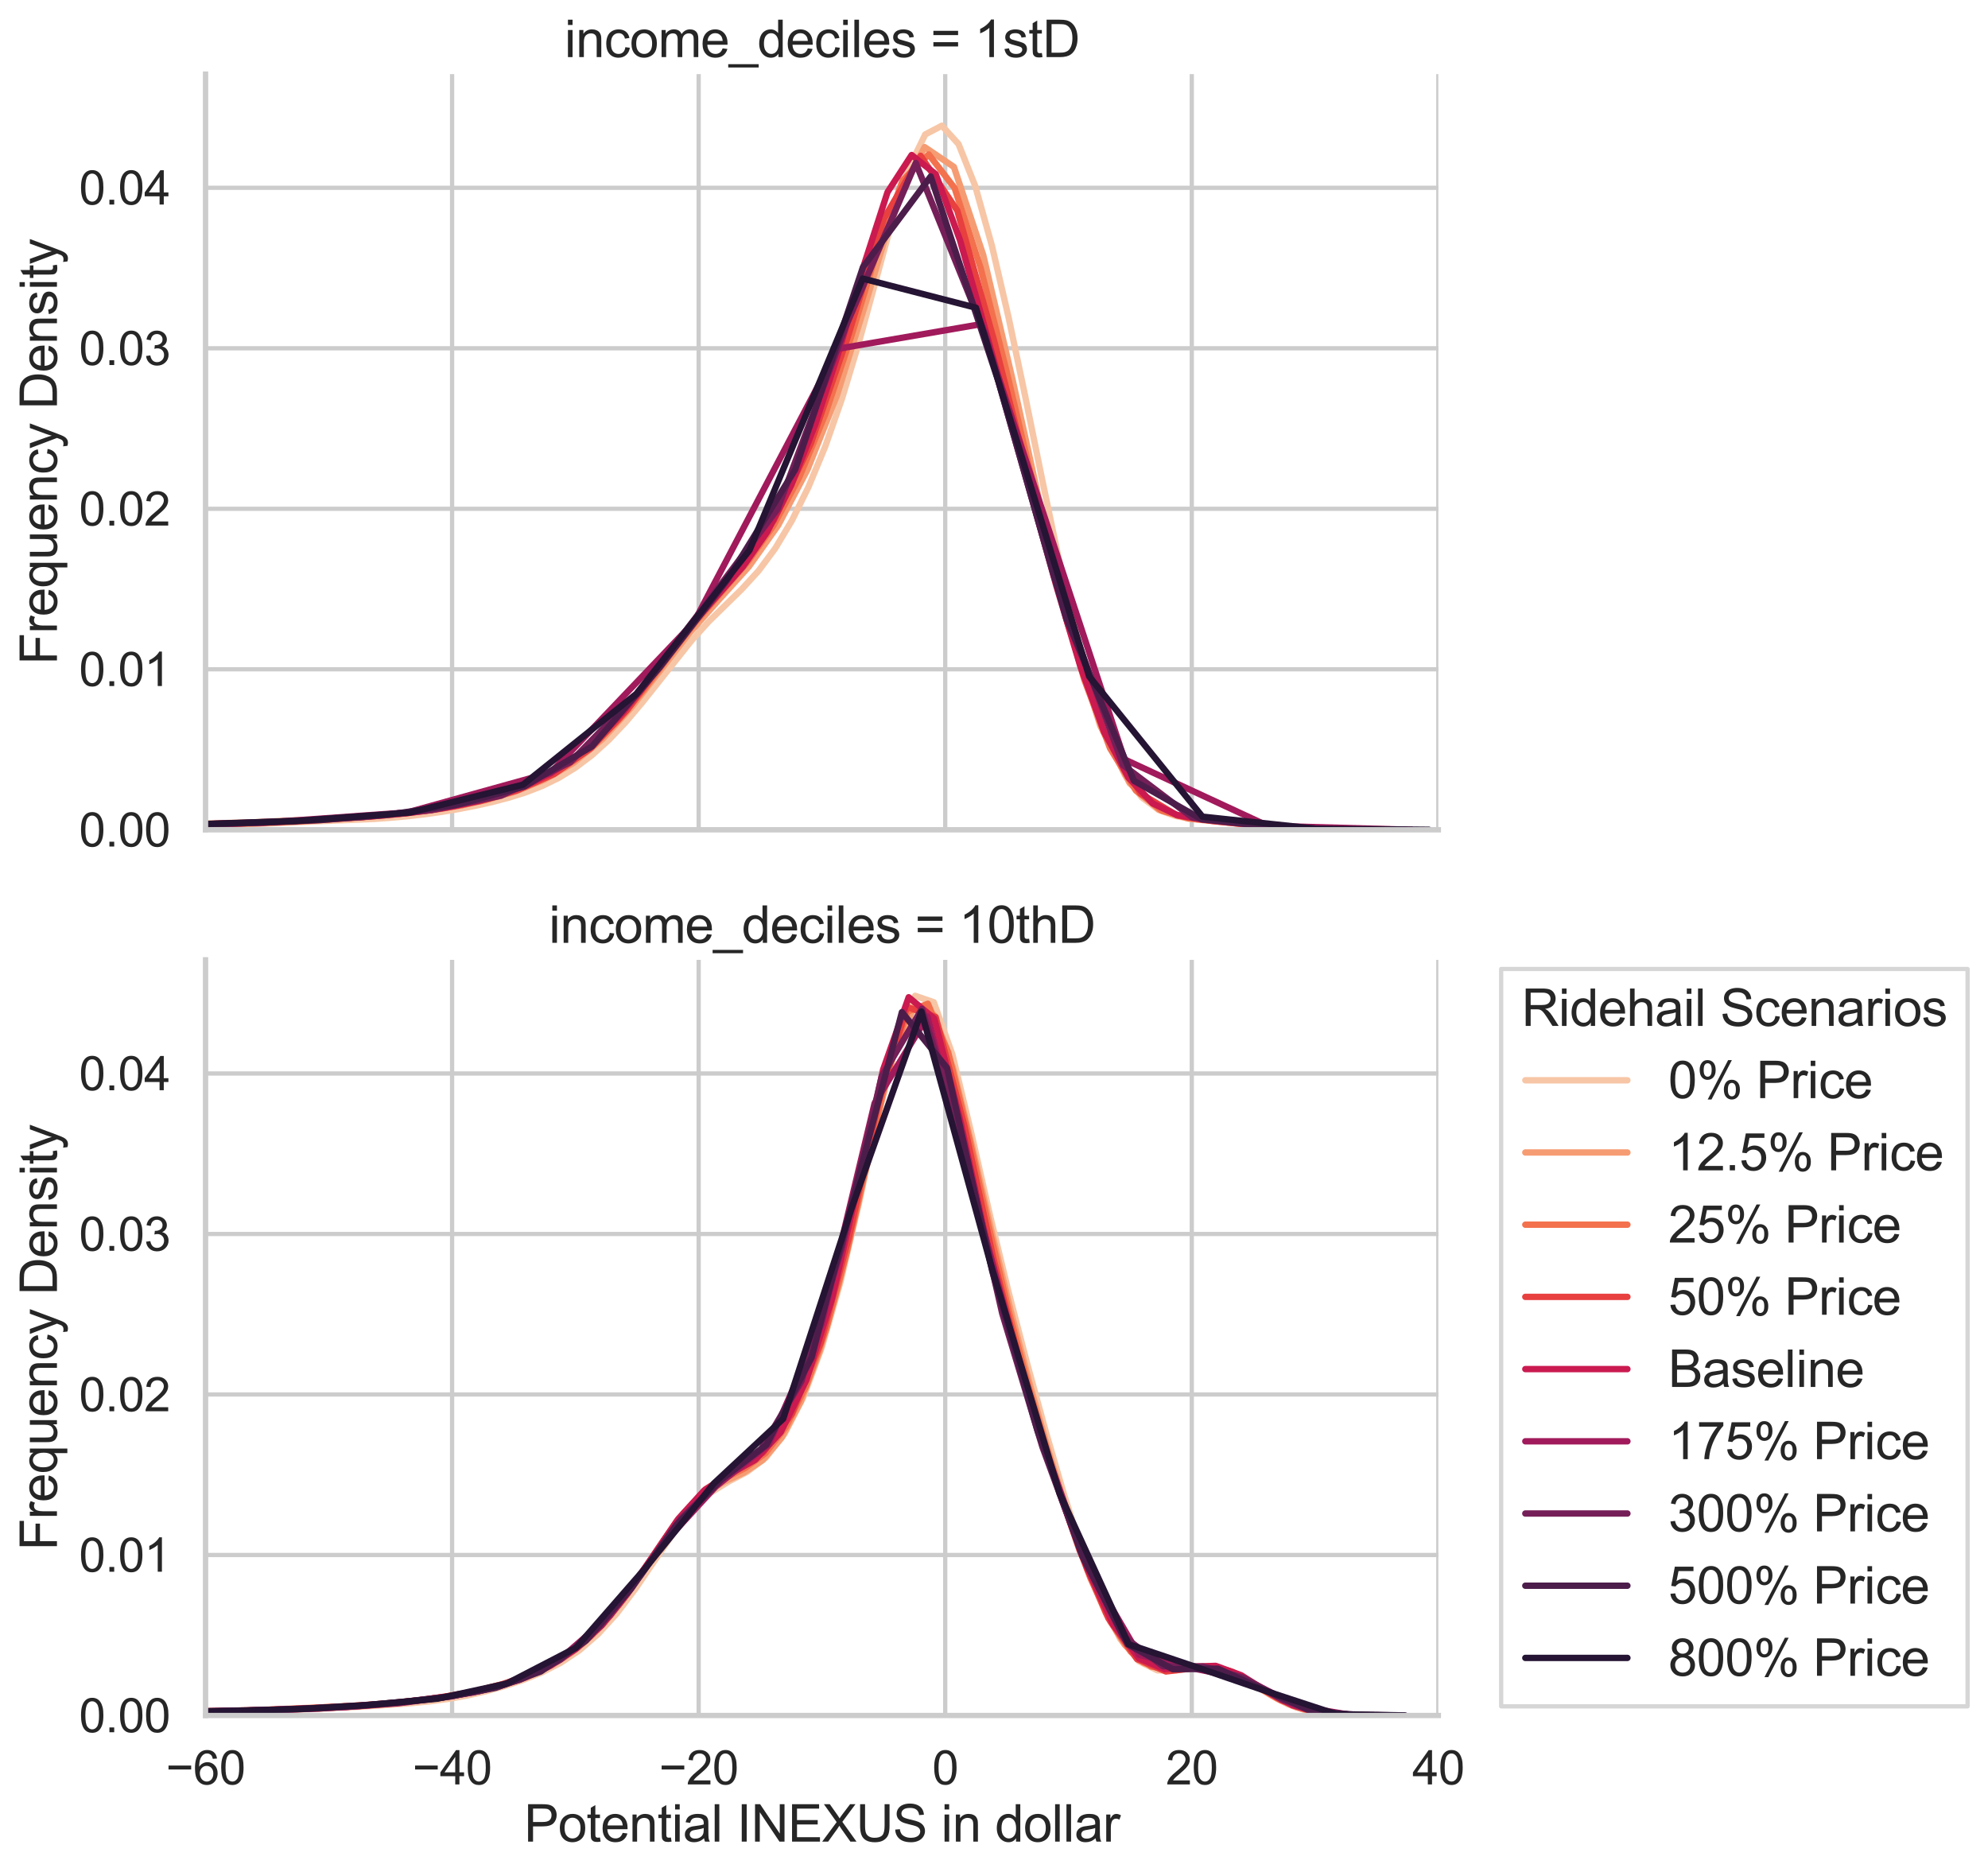 <?xml version="1.0" encoding="utf-8" standalone="no"?>
<!DOCTYPE svg PUBLIC "-//W3C//DTD SVG 1.1//EN"
  "http://www.w3.org/Graphics/SVG/1.1/DTD/svg11.dtd">
<svg xmlns:xlink="http://www.w3.org/1999/xlink" width="701.063pt" height="660.183pt" viewBox="0 0 701.063 660.183" xmlns="http://www.w3.org/2000/svg" version="1.1">
 <defs>
  <style type="text/css">*{stroke-linejoin: round; stroke-linecap: butt}</style>
 </defs>
 <g id="figure_1">
  <g id="patch_1">
   <path d="M 0 660.183 
L 701.063 660.183 
L 701.063 0 
L 0 0 
z
" style="fill: #ffffff"/>
  </g>
  <g id="axes_1">
   <g id="patch_2">
    <path d="M 72.483 292.605 
L 507.228 292.605 
L 507.228 26.137 
L 72.483 26.137 
z
" style="fill: #ffffff"/>
   </g>
   <g id="matplotlib.axis_1">
    <g id="xtick_1">
     <g id="line2d_1">
      <path d="M 72.483 292.605 
L 72.483 26.137 
" clip-path="url(#p6ae2e47a47)" style="fill: none; stroke: #cccccc; stroke-width: 1.5; stroke-linecap: round"/>
     </g>
    </g>
    <g id="xtick_2">
     <g id="line2d_2">
      <path d="M 159.432 292.605 
L 159.432 26.137 
" clip-path="url(#p6ae2e47a47)" style="fill: none; stroke: #cccccc; stroke-width: 1.5; stroke-linecap: round"/>
     </g>
    </g>
    <g id="xtick_3">
     <g id="line2d_3">
      <path d="M 246.381 292.605 
L 246.381 26.137 
" clip-path="url(#p6ae2e47a47)" style="fill: none; stroke: #cccccc; stroke-width: 1.5; stroke-linecap: round"/>
     </g>
    </g>
    <g id="xtick_4">
     <g id="line2d_4">
      <path d="M 333.33 292.605 
L 333.33 26.137 
" clip-path="url(#p6ae2e47a47)" style="fill: none; stroke: #cccccc; stroke-width: 1.5; stroke-linecap: round"/>
     </g>
    </g>
    <g id="xtick_5">
     <g id="line2d_5">
      <path d="M 420.279 292.605 
L 420.279 26.137 
" clip-path="url(#p6ae2e47a47)" style="fill: none; stroke: #cccccc; stroke-width: 1.5; stroke-linecap: round"/>
     </g>
    </g>
    <g id="xtick_6">
     <g id="line2d_6">
      <path d="M 507.228 292.605 
L 507.228 26.137 
" clip-path="url(#p6ae2e47a47)" style="fill: none; stroke: #cccccc; stroke-width: 1.5; stroke-linecap: round"/>
     </g>
    </g>
   </g>
   <g id="matplotlib.axis_2">
    <g id="ytick_1">
     <g id="line2d_7">
      <path d="M 72.483 292.605 
L 507.228 292.605 
" clip-path="url(#p6ae2e47a47)" style="fill: none; stroke: #cccccc; stroke-width: 1.5; stroke-linecap: round"/>
     </g>
     <g id="text_1">
      <!-- 0.00 -->
      <g style="fill: #262626" transform="translate(27.872 298.51)scale(0.165 -0.165)">
       <defs>
        <path id="ArialMT-30" d="M 266 2259 
Q 266 3072 433 3567 
Q 600 4063 929 4331 
Q 1259 4600 1759 4600 
Q 2128 4600 2406 4451 
Q 2684 4303 2865 4023 
Q 3047 3744 3150 3342 
Q 3253 2941 3253 2259 
Q 3253 1453 3087 958 
Q 2922 463 2592 192 
Q 2263 -78 1759 -78 
Q 1097 -78 719 397 
Q 266 969 266 2259 
z
M 844 2259 
Q 844 1131 1108 757 
Q 1372 384 1759 384 
Q 2147 384 2411 759 
Q 2675 1134 2675 2259 
Q 2675 3391 2411 3762 
Q 2147 4134 1753 4134 
Q 1366 4134 1134 3806 
Q 844 3388 844 2259 
z
" transform="scale(0.016)"/>
        <path id="ArialMT-2e" d="M 581 0 
L 581 641 
L 1222 641 
L 1222 0 
L 581 0 
z
" transform="scale(0.016)"/>
       </defs>
       <use xlink:href="#ArialMT-30"/>
       <use xlink:href="#ArialMT-2e" x="55.615"/>
       <use xlink:href="#ArialMT-30" x="83.398"/>
       <use xlink:href="#ArialMT-30" x="139.014"/>
      </g>
     </g>
    </g>
    <g id="ytick_2">
     <g id="line2d_8">
      <path d="M 72.483 236.008 
L 507.228 236.008 
" clip-path="url(#p6ae2e47a47)" style="fill: none; stroke: #cccccc; stroke-width: 1.5; stroke-linecap: round"/>
     </g>
     <g id="text_2">
      <!-- 0.01 -->
      <g style="fill: #262626" transform="translate(27.872 241.914)scale(0.165 -0.165)">
       <defs>
        <path id="ArialMT-31" d="M 2384 0 
L 1822 0 
L 1822 3584 
Q 1619 3391 1289 3197 
Q 959 3003 697 2906 
L 697 3450 
Q 1169 3672 1522 3987 
Q 1875 4303 2022 4600 
L 2384 4600 
L 2384 0 
z
" transform="scale(0.016)"/>
       </defs>
       <use xlink:href="#ArialMT-30"/>
       <use xlink:href="#ArialMT-2e" x="55.615"/>
       <use xlink:href="#ArialMT-30" x="83.398"/>
       <use xlink:href="#ArialMT-31" x="139.014"/>
      </g>
     </g>
    </g>
    <g id="ytick_3">
     <g id="line2d_9">
      <path d="M 72.483 179.412 
L 507.228 179.412 
" clip-path="url(#p6ae2e47a47)" style="fill: none; stroke: #cccccc; stroke-width: 1.5; stroke-linecap: round"/>
     </g>
     <g id="text_3">
      <!-- 0.02 -->
      <g style="fill: #262626" transform="translate(27.872 185.317)scale(0.165 -0.165)">
       <defs>
        <path id="ArialMT-32" d="M 3222 541 
L 3222 0 
L 194 0 
Q 188 203 259 391 
Q 375 700 629 1000 
Q 884 1300 1366 1694 
Q 2113 2306 2375 2664 
Q 2638 3022 2638 3341 
Q 2638 3675 2398 3904 
Q 2159 4134 1775 4134 
Q 1369 4134 1125 3890 
Q 881 3647 878 3216 
L 300 3275 
Q 359 3922 746 4261 
Q 1134 4600 1788 4600 
Q 2447 4600 2831 4234 
Q 3216 3869 3216 3328 
Q 3216 3053 3103 2787 
Q 2991 2522 2730 2228 
Q 2469 1934 1863 1422 
Q 1356 997 1212 845 
Q 1069 694 975 541 
L 3222 541 
z
" transform="scale(0.016)"/>
       </defs>
       <use xlink:href="#ArialMT-30"/>
       <use xlink:href="#ArialMT-2e" x="55.615"/>
       <use xlink:href="#ArialMT-30" x="83.398"/>
       <use xlink:href="#ArialMT-32" x="139.014"/>
      </g>
     </g>
    </g>
    <g id="ytick_4">
     <g id="line2d_10">
      <path d="M 72.483 122.816 
L 507.228 122.816 
" clip-path="url(#p6ae2e47a47)" style="fill: none; stroke: #cccccc; stroke-width: 1.5; stroke-linecap: round"/>
     </g>
     <g id="text_4">
      <!-- 0.03 -->
      <g style="fill: #262626" transform="translate(27.872 128.721)scale(0.165 -0.165)">
       <defs>
        <path id="ArialMT-33" d="M 269 1209 
L 831 1284 
Q 928 806 1161 595 
Q 1394 384 1728 384 
Q 2125 384 2398 659 
Q 2672 934 2672 1341 
Q 2672 1728 2419 1979 
Q 2166 2231 1775 2231 
Q 1616 2231 1378 2169 
L 1441 2663 
Q 1497 2656 1531 2656 
Q 1891 2656 2178 2843 
Q 2466 3031 2466 3422 
Q 2466 3731 2256 3934 
Q 2047 4138 1716 4138 
Q 1388 4138 1169 3931 
Q 950 3725 888 3313 
L 325 3413 
Q 428 3978 793 4289 
Q 1159 4600 1703 4600 
Q 2078 4600 2393 4439 
Q 2709 4278 2876 4000 
Q 3044 3722 3044 3409 
Q 3044 3113 2884 2869 
Q 2725 2625 2413 2481 
Q 2819 2388 3044 2092 
Q 3269 1797 3269 1353 
Q 3269 753 2831 336 
Q 2394 -81 1725 -81 
Q 1122 -81 723 278 
Q 325 638 269 1209 
z
" transform="scale(0.016)"/>
       </defs>
       <use xlink:href="#ArialMT-30"/>
       <use xlink:href="#ArialMT-2e" x="55.615"/>
       <use xlink:href="#ArialMT-30" x="83.398"/>
       <use xlink:href="#ArialMT-33" x="139.014"/>
      </g>
     </g>
    </g>
    <g id="ytick_5">
     <g id="line2d_11">
      <path d="M 72.483 66.22 
L 507.228 66.22 
" clip-path="url(#p6ae2e47a47)" style="fill: none; stroke: #cccccc; stroke-width: 1.5; stroke-linecap: round"/>
     </g>
     <g id="text_5">
      <!-- 0.04 -->
      <g style="fill: #262626" transform="translate(27.872 72.125)scale(0.165 -0.165)">
       <defs>
        <path id="ArialMT-34" d="M 2069 0 
L 2069 1097 
L 81 1097 
L 81 1613 
L 2172 4581 
L 2631 4581 
L 2631 1613 
L 3250 1613 
L 3250 1097 
L 2631 1097 
L 2631 0 
L 2069 0 
z
M 2069 1613 
L 2069 3678 
L 634 1613 
L 2069 1613 
z
" transform="scale(0.016)"/>
       </defs>
       <use xlink:href="#ArialMT-30"/>
       <use xlink:href="#ArialMT-2e" x="55.615"/>
       <use xlink:href="#ArialMT-30" x="83.398"/>
       <use xlink:href="#ArialMT-34" x="139.014"/>
      </g>
     </g>
    </g>
    <g id="text_6">
     <!-- Frequency Density -->
     <g style="fill: #262626" transform="translate(20.084 234.399)rotate(-90)scale(0.18 -0.18)">
      <defs>
       <path id="ArialMT-46" d="M 525 0 
L 525 4581 
L 3616 4581 
L 3616 4041 
L 1131 4041 
L 1131 2622 
L 3281 2622 
L 3281 2081 
L 1131 2081 
L 1131 0 
L 525 0 
z
" transform="scale(0.016)"/>
       <path id="ArialMT-72" d="M 416 0 
L 416 3319 
L 922 3319 
L 922 2816 
Q 1116 3169 1280 3281 
Q 1444 3394 1641 3394 
Q 1925 3394 2219 3213 
L 2025 2691 
Q 1819 2813 1613 2813 
Q 1428 2813 1281 2702 
Q 1134 2591 1072 2394 
Q 978 2094 978 1738 
L 978 0 
L 416 0 
z
" transform="scale(0.016)"/>
       <path id="ArialMT-65" d="M 2694 1069 
L 3275 997 
Q 3138 488 2766 206 
Q 2394 -75 1816 -75 
Q 1088 -75 661 373 
Q 234 822 234 1631 
Q 234 2469 665 2931 
Q 1097 3394 1784 3394 
Q 2450 3394 2872 2941 
Q 3294 2488 3294 1666 
Q 3294 1616 3291 1516 
L 816 1516 
Q 847 969 1125 678 
Q 1403 388 1819 388 
Q 2128 388 2347 550 
Q 2566 713 2694 1069 
z
M 847 1978 
L 2700 1978 
Q 2663 2397 2488 2606 
Q 2219 2931 1791 2931 
Q 1403 2931 1139 2672 
Q 875 2413 847 1978 
z
" transform="scale(0.016)"/>
       <path id="ArialMT-71" d="M 2538 -1272 
L 2538 353 
Q 2406 169 2170 47 
Q 1934 -75 1669 -75 
Q 1078 -75 651 397 
Q 225 869 225 1691 
Q 225 2191 398 2587 
Q 572 2984 901 3189 
Q 1231 3394 1625 3394 
Q 2241 3394 2594 2875 
L 2594 3319 
L 3100 3319 
L 3100 -1272 
L 2538 -1272 
z
M 803 1669 
Q 803 1028 1072 708 
Q 1341 388 1716 388 
Q 2075 388 2334 692 
Q 2594 997 2594 1619 
Q 2594 2281 2320 2615 
Q 2047 2950 1678 2950 
Q 1313 2950 1058 2639 
Q 803 2328 803 1669 
z
" transform="scale(0.016)"/>
       <path id="ArialMT-75" d="M 2597 0 
L 2597 488 
Q 2209 -75 1544 -75 
Q 1250 -75 995 37 
Q 741 150 617 320 
Q 494 491 444 738 
Q 409 903 409 1263 
L 409 3319 
L 972 3319 
L 972 1478 
Q 972 1038 1006 884 
Q 1059 663 1231 536 
Q 1403 409 1656 409 
Q 1909 409 2131 539 
Q 2353 669 2445 892 
Q 2538 1116 2538 1541 
L 2538 3319 
L 3100 3319 
L 3100 0 
L 2597 0 
z
" transform="scale(0.016)"/>
       <path id="ArialMT-6e" d="M 422 0 
L 422 3319 
L 928 3319 
L 928 2847 
Q 1294 3394 1984 3394 
Q 2284 3394 2536 3286 
Q 2788 3178 2913 3003 
Q 3038 2828 3088 2588 
Q 3119 2431 3119 2041 
L 3119 0 
L 2556 0 
L 2556 2019 
Q 2556 2363 2490 2533 
Q 2425 2703 2258 2804 
Q 2091 2906 1866 2906 
Q 1506 2906 1245 2678 
Q 984 2450 984 1813 
L 984 0 
L 422 0 
z
" transform="scale(0.016)"/>
       <path id="ArialMT-63" d="M 2588 1216 
L 3141 1144 
Q 3050 572 2676 248 
Q 2303 -75 1759 -75 
Q 1078 -75 664 370 
Q 250 816 250 1647 
Q 250 2184 428 2587 
Q 606 2991 970 3192 
Q 1334 3394 1763 3394 
Q 2303 3394 2647 3120 
Q 2991 2847 3088 2344 
L 2541 2259 
Q 2463 2594 2264 2762 
Q 2066 2931 1784 2931 
Q 1359 2931 1093 2626 
Q 828 2322 828 1663 
Q 828 994 1084 691 
Q 1341 388 1753 388 
Q 2084 388 2306 591 
Q 2528 794 2588 1216 
z
" transform="scale(0.016)"/>
       <path id="ArialMT-79" d="M 397 -1278 
L 334 -750 
Q 519 -800 656 -800 
Q 844 -800 956 -737 
Q 1069 -675 1141 -563 
Q 1194 -478 1313 -144 
Q 1328 -97 1363 -6 
L 103 3319 
L 709 3319 
L 1400 1397 
Q 1534 1031 1641 628 
Q 1738 1016 1872 1384 
L 2581 3319 
L 3144 3319 
L 1881 -56 
Q 1678 -603 1566 -809 
Q 1416 -1088 1222 -1217 
Q 1028 -1347 759 -1347 
Q 597 -1347 397 -1278 
z
" transform="scale(0.016)"/>
       <path id="ArialMT-20" transform="scale(0.016)"/>
       <path id="ArialMT-44" d="M 494 0 
L 494 4581 
L 2072 4581 
Q 2606 4581 2888 4516 
Q 3281 4425 3559 4188 
Q 3922 3881 4101 3404 
Q 4281 2928 4281 2316 
Q 4281 1794 4159 1391 
Q 4038 988 3847 723 
Q 3656 459 3429 307 
Q 3203 156 2883 78 
Q 2563 0 2147 0 
L 494 0 
z
M 1100 541 
L 2078 541 
Q 2531 541 2789 625 
Q 3047 709 3200 863 
Q 3416 1078 3536 1442 
Q 3656 1806 3656 2325 
Q 3656 3044 3420 3430 
Q 3184 3816 2847 3947 
Q 2603 4041 2063 4041 
L 1100 4041 
L 1100 541 
z
" transform="scale(0.016)"/>
       <path id="ArialMT-73" d="M 197 991 
L 753 1078 
Q 800 744 1014 566 
Q 1228 388 1613 388 
Q 2000 388 2187 545 
Q 2375 703 2375 916 
Q 2375 1106 2209 1216 
Q 2094 1291 1634 1406 
Q 1016 1563 777 1677 
Q 538 1791 414 1992 
Q 291 2194 291 2438 
Q 291 2659 392 2848 
Q 494 3038 669 3163 
Q 800 3259 1026 3326 
Q 1253 3394 1513 3394 
Q 1903 3394 2198 3281 
Q 2494 3169 2634 2976 
Q 2775 2784 2828 2463 
L 2278 2388 
Q 2241 2644 2061 2787 
Q 1881 2931 1553 2931 
Q 1166 2931 1000 2803 
Q 834 2675 834 2503 
Q 834 2394 903 2306 
Q 972 2216 1119 2156 
Q 1203 2125 1616 2013 
Q 2213 1853 2448 1751 
Q 2684 1650 2818 1456 
Q 2953 1263 2953 975 
Q 2953 694 2789 445 
Q 2625 197 2315 61 
Q 2006 -75 1616 -75 
Q 969 -75 630 194 
Q 291 463 197 991 
z
" transform="scale(0.016)"/>
       <path id="ArialMT-69" d="M 425 3934 
L 425 4581 
L 988 4581 
L 988 3934 
L 425 3934 
z
M 425 0 
L 425 3319 
L 988 3319 
L 988 0 
L 425 0 
z
" transform="scale(0.016)"/>
       <path id="ArialMT-74" d="M 1650 503 
L 1731 6 
Q 1494 -44 1306 -44 
Q 1000 -44 831 53 
Q 663 150 594 308 
Q 525 466 525 972 
L 525 2881 
L 113 2881 
L 113 3319 
L 525 3319 
L 525 4141 
L 1084 4478 
L 1084 3319 
L 1650 3319 
L 1650 2881 
L 1084 2881 
L 1084 941 
Q 1084 700 1114 631 
Q 1144 563 1211 522 
Q 1278 481 1403 481 
Q 1497 481 1650 503 
z
" transform="scale(0.016)"/>
      </defs>
      <use xlink:href="#ArialMT-46"/>
      <use xlink:href="#ArialMT-72" x="61.084"/>
      <use xlink:href="#ArialMT-65" x="94.385"/>
      <use xlink:href="#ArialMT-71" x="150"/>
      <use xlink:href="#ArialMT-75" x="205.615"/>
      <use xlink:href="#ArialMT-65" x="261.23"/>
      <use xlink:href="#ArialMT-6e" x="316.846"/>
      <use xlink:href="#ArialMT-63" x="372.461"/>
      <use xlink:href="#ArialMT-79" x="422.461"/>
      <use xlink:href="#ArialMT-20" x="472.461"/>
      <use xlink:href="#ArialMT-44" x="500.244"/>
      <use xlink:href="#ArialMT-65" x="572.461"/>
      <use xlink:href="#ArialMT-6e" x="628.076"/>
      <use xlink:href="#ArialMT-73" x="683.691"/>
      <use xlink:href="#ArialMT-69" x="733.691"/>
      <use xlink:href="#ArialMT-74" x="755.908"/>
      <use xlink:href="#ArialMT-79" x="783.691"/>
     </g>
    </g>
   </g>
   <g id="line2d_12">
    <path d="M -1 291.501 
L 44.304 291.417 
L 56.053 291.388 
L 73.676 291.058 
L 91.3 290.472 
L 132.421 288.739 
L 138.296 288.31 
L 144.17 287.764 
L 150.045 287.084 
L 155.919 286.254 
L 161.794 285.27 
L 167.668 284.128 
L 173.543 282.812 
L 179.417 281.277 
L 185.292 279.438 
L 191.166 277.163 
L 197.041 274.294 
L 202.915 270.691 
L 208.79 266.255 
L 214.664 260.938 
L 220.539 254.757 
L 226.413 247.824 
L 244.037 225.668 
L 249.911 219.186 
L 261.66 207.685 
L 267.535 201.254 
L 273.409 193.336 
L 279.284 183.52 
L 285.158 171.613 
L 291.033 157.405 
L 296.907 140.616 
L 302.782 121.16 
L 314.531 78.113 
L 320.405 59.52 
L 326.28 47.415 
L 332.154 44.325 
L 338.029 50.805 
L 343.903 65.581 
L 349.778 86.581 
L 355.652 111.847 
L 361.527 139.716 
L 367.401 168.566 
L 373.276 196.669 
L 379.15 222.335 
L 385.025 244.158 
L 390.899 261.244 
L 396.774 273.398 
L 402.648 281.15 
L 408.523 285.529 
L 414.397 287.721 
L 420.272 288.767 
L 449.644 291.804 
L 455.518 292.196 
L 461.393 292.428 
L 473.142 292.586 
L 484.891 292.604 
L 484.891 292.604 
" clip-path="url(#p6ae2e47a47)" style="fill: none; stroke: #f7c6a6; stroke-width: 2.25; stroke-linecap: round"/>
   </g>
   <g id="line2d_13">
    <path d="M -1 291.569 
L 26.55 291.399 
L 47.206 291.086 
L 88.519 290.007 
L 119.503 288.544 
L 129.832 287.972 
L 140.16 287.102 
L 150.488 285.892 
L 160.816 284.316 
L 171.144 282.198 
L 181.472 279.195 
L 191.8 275.006 
L 202.128 269.101 
L 212.457 260.623 
L 222.785 249.302 
L 243.441 222.862 
L 253.769 211.205 
L 264.097 199.799 
L 274.425 185.237 
L 284.754 165.59 
L 295.082 139.631 
L 305.41 106.409 
L 315.738 71.892 
L 326.066 51.867 
L 336.394 58.872 
L 346.722 89.896 
L 357.05 133.776 
L 367.379 180.708 
L 377.707 223.259 
L 388.035 255.969 
L 398.363 276.161 
L 408.691 285.529 
L 419.019 288.655 
L 439.676 290.682 
L 450.004 291.689 
L 460.332 292.319 
L 470.66 292.55 
L 491.316 292.604 
L 491.316 292.604 
" clip-path="url(#p6ae2e47a47)" style="fill: none; stroke: #f69c73; stroke-width: 2.25; stroke-linecap: round"/>
   </g>
   <g id="line2d_14">
    <path d="M -1 291.76 
L 16.98 291.602 
L 44.38 291.041 
L 62.646 290.687 
L 80.912 290.545 
L 90.046 290.333 
L 99.179 289.983 
L 108.312 289.521 
L 126.578 288.261 
L 135.712 287.492 
L 144.845 286.584 
L 153.978 285.43 
L 163.111 283.892 
L 172.244 281.791 
L 181.378 278.92 
L 190.511 275.085 
L 199.644 269.972 
L 208.777 263.101 
L 217.91 254.15 
L 227.044 243.213 
L 236.177 231.109 
L 245.31 219.349 
L 263.576 198.245 
L 272.71 185.408 
L 281.843 168.334 
L 290.976 146.22 
L 300.109 118.871 
L 309.242 88.605 
L 318.376 63.495 
L 327.509 54.451 
L 336.642 66.31 
L 345.775 94.376 
L 354.908 130.754 
L 364.042 169.66 
L 373.175 207.049 
L 382.308 239.465 
L 391.441 263.819 
L 400.574 278.758 
L 409.707 285.872 
L 418.841 288.47 
L 437.107 290.427 
L 446.24 291.394 
L 455.373 292.111 
L 464.507 292.463 
L 482.773 292.601 
L 491.906 292.604 
L 491.906 292.604 
" clip-path="url(#p6ae2e47a47)" style="fill: none; stroke: #f3714d; stroke-width: 2.25; stroke-linecap: round"/>
   </g>
   <g id="line2d_15">
    <path d="M -1 291.797 
L 40.197 291.403 
L 78.987 290.526 
L 91.917 290.092 
L 104.847 289.535 
L 117.777 288.797 
L 130.707 287.885 
L 143.637 286.673 
L 156.567 284.918 
L 169.497 282.415 
L 182.427 278.713 
L 195.357 272.975 
L 208.287 263.946 
L 221.217 250.323 
L 234.147 232.716 
L 247.077 215.701 
L 260.007 201.269 
L 272.937 183.402 
L 285.867 156.547 
L 298.797 119.327 
L 311.727 77.052 
L 324.657 54.948 
L 337.587 74.272 
L 350.517 119.964 
L 363.447 170.867 
L 376.377 219.486 
L 389.307 258.177 
L 402.237 279.849 
L 415.167 287.569 
L 428.097 289.573 
L 441.027 290.822 
L 453.957 291.952 
L 466.887 292.478 
L 492.747 292.604 
L 492.747 292.604 
" clip-path="url(#p6ae2e47a47)" style="fill: none; stroke: #e83f3f; stroke-width: 2.25; stroke-linecap: round"/>
   </g>
   <g id="line2d_16">
    <path d="M -1 291.736 
L 24.065 291.411 
L 49.558 291.093 
L 83.549 290.333 
L 100.545 289.679 
L 126.038 288.196 
L 134.536 287.573 
L 143.034 286.783 
L 151.531 285.713 
L 160.029 284.291 
L 168.527 282.483 
L 177.025 280.145 
L 185.523 277.002 
L 194.02 272.802 
L 202.518 267.317 
L 211.016 260.256 
L 219.514 251.385 
L 228.012 240.895 
L 236.509 229.695 
L 245.007 219.057 
L 262.003 199.805 
L 270.5 187.665 
L 278.998 171.157 
L 287.496 149.66 
L 295.994 123.362 
L 304.492 94.015 
L 312.989 67.748 
L 321.487 54.659 
L 329.985 61.411 
L 338.483 84.516 
L 346.981 114.472 
L 372.474 206.46 
L 380.972 234.928 
L 389.47 258.196 
L 397.967 274.238 
L 406.465 283.283 
L 414.963 287.345 
L 423.461 288.915 
L 448.954 291.575 
L 457.452 292.171 
L 465.95 292.467 
L 482.945 292.599 
L 491.443 292.604 
L 491.443 292.604 
" clip-path="url(#p6ae2e47a47)" style="fill: none; stroke: #ca1a50; stroke-width: 2.25; stroke-linecap: round"/>
   </g>
   <g id="line2d_17">
    <path d="M -1 291.621 
L 42.453 291.258 
L 93.035 290.109 
L 143.617 286.494 
L 194.198 272.445 
L 244.78 219.337 
L 295.361 123.014 
L 345.943 114.315 
L 396.525 267.763 
L 447.106 291.208 
L 497.688 292.603 
L 497.688 292.603 
" clip-path="url(#p6ae2e47a47)" style="fill: none; stroke: #a11a5b; stroke-width: 2.25; stroke-linecap: round"/>
   </g>
   <g id="line2d_18">
    <path d="M -1 291.694 
L 6.113 291.601 
L 30.485 291.436 
L 54.856 290.982 
L 79.228 290.414 
L 103.599 289.471 
L 127.971 288.085 
L 152.342 285.609 
L 176.714 280.572 
L 201.085 268.771 
L 225.457 243.815 
L 249.828 211.899 
L 274.199 179.504 
L 298.571 114.356 
L 322.942 57.497 
L 347.314 117.645 
L 371.685 203.324 
L 396.057 269.814 
L 420.428 288.249 
L 444.8 291.107 
L 469.171 292.489 
L 493.543 292.604 
L 493.543 292.604 
" clip-path="url(#p6ae2e47a47)" style="fill: none; stroke: #751f58; stroke-width: 2.25; stroke-linecap: round"/>
   </g>
   <g id="line2d_19">
    <path d="M -1 291.818 
L 65.438 290.878 
L 89.326 290.173 
L 113.214 289.166 
L 137.101 287.242 
L 160.989 283.784 
L 184.877 277.333 
L 208.765 263.165 
L 232.652 235.334 
L 256.54 204.377 
L 280.428 165.543 
L 304.316 94.213 
L 328.203 62.224 
L 352.091 134.521 
L 375.979 217.944 
L 399.866 275.307 
L 423.754 288.912 
L 447.642 291.417 
L 471.53 292.525 
L 495.417 292.604 
L 495.417 292.604 
" clip-path="url(#p6ae2e47a47)" style="fill: none; stroke: #4c1d4b; stroke-width: 2.25; stroke-linecap: round"/>
   </g>
   <g id="line2d_20">
    <path d="M -1 291.671 
L 24.71 291.444 
L 64.643 290.801 
L 104.575 289.482 
L 144.508 286.545 
L 184.44 276.693 
L 224.372 244.702 
L 264.305 194.021 
L 304.237 98.228 
L 344.17 108.509 
L 384.102 238.554 
L 424.035 287.973 
L 463.967 292.236 
L 503.899 292.604 
L 503.899 292.604 
" clip-path="url(#p6ae2e47a47)" style="fill: none; stroke: #251433; stroke-width: 2.25; stroke-linecap: round"/>
   </g>
   <g id="patch_3">
    <path d="M 72.483 292.605 
L 72.483 26.137 
" style="fill: none; stroke: #cccccc; stroke-width: 1.875; stroke-linejoin: miter; stroke-linecap: square"/>
   </g>
   <g id="patch_4">
    <path d="M 72.483 292.605 
L 507.228 292.605 
" style="fill: none; stroke: #cccccc; stroke-width: 1.875; stroke-linejoin: miter; stroke-linecap: square"/>
   </g>
   <g id="text_7">
    <!-- income_deciles = 1stD -->
    <g style="fill: #262626" transform="translate(199.064 20.137)scale(0.18 -0.18)">
     <defs>
      <path id="ArialMT-6f" d="M 213 1659 
Q 213 2581 725 3025 
Q 1153 3394 1769 3394 
Q 2453 3394 2887 2945 
Q 3322 2497 3322 1706 
Q 3322 1066 3130 698 
Q 2938 331 2570 128 
Q 2203 -75 1769 -75 
Q 1072 -75 642 372 
Q 213 819 213 1659 
z
M 791 1659 
Q 791 1022 1069 705 
Q 1347 388 1769 388 
Q 2188 388 2466 706 
Q 2744 1025 2744 1678 
Q 2744 2294 2464 2611 
Q 2184 2928 1769 2928 
Q 1347 2928 1069 2612 
Q 791 2297 791 1659 
z
" transform="scale(0.016)"/>
      <path id="ArialMT-6d" d="M 422 0 
L 422 3319 
L 925 3319 
L 925 2853 
Q 1081 3097 1340 3245 
Q 1600 3394 1931 3394 
Q 2300 3394 2536 3241 
Q 2772 3088 2869 2813 
Q 3263 3394 3894 3394 
Q 4388 3394 4653 3120 
Q 4919 2847 4919 2278 
L 4919 0 
L 4359 0 
L 4359 2091 
Q 4359 2428 4304 2576 
Q 4250 2725 4106 2815 
Q 3963 2906 3769 2906 
Q 3419 2906 3187 2673 
Q 2956 2441 2956 1928 
L 2956 0 
L 2394 0 
L 2394 2156 
Q 2394 2531 2256 2718 
Q 2119 2906 1806 2906 
Q 1569 2906 1367 2781 
Q 1166 2656 1075 2415 
Q 984 2175 984 1722 
L 984 0 
L 422 0 
z
" transform="scale(0.016)"/>
      <path id="ArialMT-5f" d="M -97 -1272 
L -97 -866 
L 3631 -866 
L 3631 -1272 
L -97 -1272 
z
" transform="scale(0.016)"/>
      <path id="ArialMT-64" d="M 2575 0 
L 2575 419 
Q 2259 -75 1647 -75 
Q 1250 -75 917 144 
Q 584 363 401 755 
Q 219 1147 219 1656 
Q 219 2153 384 2558 
Q 550 2963 881 3178 
Q 1213 3394 1622 3394 
Q 1922 3394 2156 3267 
Q 2391 3141 2538 2938 
L 2538 4581 
L 3097 4581 
L 3097 0 
L 2575 0 
z
M 797 1656 
Q 797 1019 1065 703 
Q 1334 388 1700 388 
Q 2069 388 2326 689 
Q 2584 991 2584 1609 
Q 2584 2291 2321 2609 
Q 2059 2928 1675 2928 
Q 1300 2928 1048 2622 
Q 797 2316 797 1656 
z
" transform="scale(0.016)"/>
      <path id="ArialMT-6c" d="M 409 0 
L 409 4581 
L 972 4581 
L 972 0 
L 409 0 
z
" transform="scale(0.016)"/>
      <path id="ArialMT-3d" d="M 3381 2694 
L 356 2694 
L 356 3219 
L 3381 3219 
L 3381 2694 
z
M 3381 1303 
L 356 1303 
L 356 1828 
L 3381 1828 
L 3381 1303 
z
" transform="scale(0.016)"/>
     </defs>
     <use xlink:href="#ArialMT-69"/>
     <use xlink:href="#ArialMT-6e" x="22.217"/>
     <use xlink:href="#ArialMT-63" x="77.832"/>
     <use xlink:href="#ArialMT-6f" x="127.832"/>
     <use xlink:href="#ArialMT-6d" x="183.447"/>
     <use xlink:href="#ArialMT-65" x="266.748"/>
     <use xlink:href="#ArialMT-5f" x="322.363"/>
     <use xlink:href="#ArialMT-64" x="377.979"/>
     <use xlink:href="#ArialMT-65" x="433.594"/>
     <use xlink:href="#ArialMT-63" x="489.209"/>
     <use xlink:href="#ArialMT-69" x="539.209"/>
     <use xlink:href="#ArialMT-6c" x="561.426"/>
     <use xlink:href="#ArialMT-65" x="583.643"/>
     <use xlink:href="#ArialMT-73" x="639.258"/>
     <use xlink:href="#ArialMT-20" x="689.258"/>
     <use xlink:href="#ArialMT-3d" x="717.041"/>
     <use xlink:href="#ArialMT-20" x="775.439"/>
     <use xlink:href="#ArialMT-31" x="803.223"/>
     <use xlink:href="#ArialMT-73" x="858.838"/>
     <use xlink:href="#ArialMT-74" x="908.838"/>
     <use xlink:href="#ArialMT-44" x="936.621"/>
    </g>
   </g>
  </g>
  <g id="axes_2">
   <g id="patch_5">
    <path d="M 72.483 604.932 
L 507.228 604.932 
L 507.228 338.465 
L 72.483 338.465 
z
" style="fill: #ffffff"/>
   </g>
   <g id="matplotlib.axis_3">
    <g id="xtick_7">
     <g id="line2d_21">
      <path d="M 72.483 604.932 
L 72.483 338.465 
" clip-path="url(#pf8fd36298f)" style="fill: none; stroke: #cccccc; stroke-width: 1.5; stroke-linecap: round"/>
     </g>
     <g id="text_8">
      <!-- −60 -->
      <g style="fill: #262626" transform="translate(58.489 629.242)scale(0.165 -0.165)">
       <defs>
        <path id="ArialMT-2212" d="M 3381 1997 
L 356 1997 
L 356 2522 
L 3381 2522 
L 3381 1997 
z
" transform="scale(0.016)"/>
        <path id="ArialMT-36" d="M 3184 3459 
L 2625 3416 
Q 2550 3747 2413 3897 
Q 2184 4138 1850 4138 
Q 1581 4138 1378 3988 
Q 1113 3794 959 3422 
Q 806 3050 800 2363 
Q 1003 2672 1297 2822 
Q 1591 2972 1913 2972 
Q 2475 2972 2870 2558 
Q 3266 2144 3266 1488 
Q 3266 1056 3080 686 
Q 2894 316 2569 119 
Q 2244 -78 1831 -78 
Q 1128 -78 684 439 
Q 241 956 241 2144 
Q 241 3472 731 4075 
Q 1159 4600 1884 4600 
Q 2425 4600 2770 4297 
Q 3116 3994 3184 3459 
z
M 888 1484 
Q 888 1194 1011 928 
Q 1134 663 1356 523 
Q 1578 384 1822 384 
Q 2178 384 2434 671 
Q 2691 959 2691 1453 
Q 2691 1928 2437 2201 
Q 2184 2475 1800 2475 
Q 1419 2475 1153 2201 
Q 888 1928 888 1484 
z
" transform="scale(0.016)"/>
       </defs>
       <use xlink:href="#ArialMT-2212"/>
       <use xlink:href="#ArialMT-36" x="58.398"/>
       <use xlink:href="#ArialMT-30" x="114.014"/>
      </g>
     </g>
    </g>
    <g id="xtick_8">
     <g id="line2d_22">
      <path d="M 159.432 604.932 
L 159.432 338.465 
" clip-path="url(#pf8fd36298f)" style="fill: none; stroke: #cccccc; stroke-width: 1.5; stroke-linecap: round"/>
     </g>
     <g id="text_9">
      <!-- −40 -->
      <g style="fill: #262626" transform="translate(145.438 629.242)scale(0.165 -0.165)">
       <use xlink:href="#ArialMT-2212"/>
       <use xlink:href="#ArialMT-34" x="58.398"/>
       <use xlink:href="#ArialMT-30" x="114.014"/>
      </g>
     </g>
    </g>
    <g id="xtick_9">
     <g id="line2d_23">
      <path d="M 246.381 604.932 
L 246.381 338.465 
" clip-path="url(#pf8fd36298f)" style="fill: none; stroke: #cccccc; stroke-width: 1.5; stroke-linecap: round"/>
     </g>
     <g id="text_10">
      <!-- −20 -->
      <g style="fill: #262626" transform="translate(232.387 629.242)scale(0.165 -0.165)">
       <use xlink:href="#ArialMT-2212"/>
       <use xlink:href="#ArialMT-32" x="58.398"/>
       <use xlink:href="#ArialMT-30" x="114.014"/>
      </g>
     </g>
    </g>
    <g id="xtick_10">
     <g id="line2d_24">
      <path d="M 333.33 604.932 
L 333.33 338.465 
" clip-path="url(#pf8fd36298f)" style="fill: none; stroke: #cccccc; stroke-width: 1.5; stroke-linecap: round"/>
     </g>
     <g id="text_11">
      <!-- 0 -->
      <g style="fill: #262626" transform="translate(328.742 629.242)scale(0.165 -0.165)">
       <use xlink:href="#ArialMT-30"/>
      </g>
     </g>
    </g>
    <g id="xtick_11">
     <g id="line2d_25">
      <path d="M 420.279 604.932 
L 420.279 338.465 
" clip-path="url(#pf8fd36298f)" style="fill: none; stroke: #cccccc; stroke-width: 1.5; stroke-linecap: round"/>
     </g>
     <g id="text_12">
      <!-- 20 -->
      <g style="fill: #262626" transform="translate(411.103 629.242)scale(0.165 -0.165)">
       <use xlink:href="#ArialMT-32"/>
       <use xlink:href="#ArialMT-30" x="55.615"/>
      </g>
     </g>
    </g>
    <g id="xtick_12">
     <g id="line2d_26">
      <path d="M 507.228 604.932 
L 507.228 338.465 
" clip-path="url(#pf8fd36298f)" style="fill: none; stroke: #cccccc; stroke-width: 1.5; stroke-linecap: round"/>
     </g>
     <g id="text_13">
      <!-- 40 -->
      <g style="fill: #262626" transform="translate(498.053 629.242)scale(0.165 -0.165)">
       <use xlink:href="#ArialMT-34"/>
       <use xlink:href="#ArialMT-30" x="55.615"/>
      </g>
     </g>
    </g>
    <g id="text_14">
     <!-- Potential INEXUS in dollar -->
     <g style="fill: #262626" transform="translate(184.807 649.406)scale(0.18 -0.18)">
      <defs>
       <path id="ArialMT-50" d="M 494 0 
L 494 4581 
L 2222 4581 
Q 2678 4581 2919 4538 
Q 3256 4481 3484 4323 
Q 3713 4166 3852 3881 
Q 3991 3597 3991 3256 
Q 3991 2672 3619 2267 
Q 3247 1863 2275 1863 
L 1100 1863 
L 1100 0 
L 494 0 
z
M 1100 2403 
L 2284 2403 
Q 2872 2403 3119 2622 
Q 3366 2841 3366 3238 
Q 3366 3525 3220 3729 
Q 3075 3934 2838 4000 
Q 2684 4041 2272 4041 
L 1100 4041 
L 1100 2403 
z
" transform="scale(0.016)"/>
       <path id="ArialMT-61" d="M 2588 409 
Q 2275 144 1986 34 
Q 1697 -75 1366 -75 
Q 819 -75 525 192 
Q 231 459 231 875 
Q 231 1119 342 1320 
Q 453 1522 633 1644 
Q 813 1766 1038 1828 
Q 1203 1872 1538 1913 
Q 2219 1994 2541 2106 
Q 2544 2222 2544 2253 
Q 2544 2597 2384 2738 
Q 2169 2928 1744 2928 
Q 1347 2928 1158 2789 
Q 969 2650 878 2297 
L 328 2372 
Q 403 2725 575 2942 
Q 747 3159 1072 3276 
Q 1397 3394 1825 3394 
Q 2250 3394 2515 3294 
Q 2781 3194 2906 3042 
Q 3031 2891 3081 2659 
Q 3109 2516 3109 2141 
L 3109 1391 
Q 3109 606 3145 398 
Q 3181 191 3288 0 
L 2700 0 
Q 2613 175 2588 409 
z
M 2541 1666 
Q 2234 1541 1622 1453 
Q 1275 1403 1131 1340 
Q 988 1278 909 1158 
Q 831 1038 831 891 
Q 831 666 1001 516 
Q 1172 366 1500 366 
Q 1825 366 2078 508 
Q 2331 650 2450 897 
Q 2541 1088 2541 1459 
L 2541 1666 
z
" transform="scale(0.016)"/>
       <path id="ArialMT-49" d="M 597 0 
L 597 4581 
L 1203 4581 
L 1203 0 
L 597 0 
z
" transform="scale(0.016)"/>
       <path id="ArialMT-4e" d="M 488 0 
L 488 4581 
L 1109 4581 
L 3516 984 
L 3516 4581 
L 4097 4581 
L 4097 0 
L 3475 0 
L 1069 3600 
L 1069 0 
L 488 0 
z
" transform="scale(0.016)"/>
       <path id="ArialMT-45" d="M 506 0 
L 506 4581 
L 3819 4581 
L 3819 4041 
L 1113 4041 
L 1113 2638 
L 3647 2638 
L 3647 2100 
L 1113 2100 
L 1113 541 
L 3925 541 
L 3925 0 
L 506 0 
z
" transform="scale(0.016)"/>
       <path id="ArialMT-58" d="M 28 0 
L 1800 2388 
L 238 4581 
L 959 4581 
L 1791 3406 
Q 2050 3041 2159 2844 
Q 2313 3094 2522 3366 
L 3444 4581 
L 4103 4581 
L 2494 2422 
L 4228 0 
L 3478 0 
L 2325 1634 
Q 2228 1775 2125 1941 
Q 1972 1691 1906 1597 
L 756 0 
L 28 0 
z
" transform="scale(0.016)"/>
       <path id="ArialMT-55" d="M 3500 4581 
L 4106 4581 
L 4106 1934 
Q 4106 1244 3950 837 
Q 3794 431 3386 176 
Q 2978 -78 2316 -78 
Q 1672 -78 1262 144 
Q 853 366 678 786 
Q 503 1206 503 1934 
L 503 4581 
L 1109 4581 
L 1109 1938 
Q 1109 1341 1220 1058 
Q 1331 775 1601 622 
Q 1872 469 2263 469 
Q 2931 469 3215 772 
Q 3500 1075 3500 1938 
L 3500 4581 
z
" transform="scale(0.016)"/>
       <path id="ArialMT-53" d="M 288 1472 
L 859 1522 
Q 900 1178 1048 958 
Q 1197 738 1509 602 
Q 1822 466 2213 466 
Q 2559 466 2825 569 
Q 3091 672 3220 851 
Q 3350 1031 3350 1244 
Q 3350 1459 3225 1620 
Q 3100 1781 2813 1891 
Q 2628 1963 1997 2114 
Q 1366 2266 1113 2400 
Q 784 2572 623 2826 
Q 463 3081 463 3397 
Q 463 3744 659 4045 
Q 856 4347 1234 4503 
Q 1613 4659 2075 4659 
Q 2584 4659 2973 4495 
Q 3363 4331 3572 4012 
Q 3781 3694 3797 3291 
L 3216 3247 
Q 3169 3681 2898 3903 
Q 2628 4125 2100 4125 
Q 1550 4125 1298 3923 
Q 1047 3722 1047 3438 
Q 1047 3191 1225 3031 
Q 1400 2872 2139 2705 
Q 2878 2538 3153 2413 
Q 3553 2228 3743 1945 
Q 3934 1663 3934 1294 
Q 3934 928 3725 604 
Q 3516 281 3123 101 
Q 2731 -78 2241 -78 
Q 1619 -78 1198 103 
Q 778 284 539 648 
Q 300 1013 288 1472 
z
" transform="scale(0.016)"/>
      </defs>
      <use xlink:href="#ArialMT-50"/>
      <use xlink:href="#ArialMT-6f" x="66.699"/>
      <use xlink:href="#ArialMT-74" x="122.314"/>
      <use xlink:href="#ArialMT-65" x="150.098"/>
      <use xlink:href="#ArialMT-6e" x="205.713"/>
      <use xlink:href="#ArialMT-74" x="261.328"/>
      <use xlink:href="#ArialMT-69" x="289.111"/>
      <use xlink:href="#ArialMT-61" x="311.328"/>
      <use xlink:href="#ArialMT-6c" x="366.943"/>
      <use xlink:href="#ArialMT-20" x="389.16"/>
      <use xlink:href="#ArialMT-49" x="416.943"/>
      <use xlink:href="#ArialMT-4e" x="444.727"/>
      <use xlink:href="#ArialMT-45" x="516.943"/>
      <use xlink:href="#ArialMT-58" x="583.643"/>
      <use xlink:href="#ArialMT-55" x="650.342"/>
      <use xlink:href="#ArialMT-53" x="722.559"/>
      <use xlink:href="#ArialMT-20" x="789.258"/>
      <use xlink:href="#ArialMT-69" x="817.041"/>
      <use xlink:href="#ArialMT-6e" x="839.258"/>
      <use xlink:href="#ArialMT-20" x="894.873"/>
      <use xlink:href="#ArialMT-64" x="922.656"/>
      <use xlink:href="#ArialMT-6f" x="978.271"/>
      <use xlink:href="#ArialMT-6c" x="1033.887"/>
      <use xlink:href="#ArialMT-6c" x="1056.104"/>
      <use xlink:href="#ArialMT-61" x="1078.32"/>
      <use xlink:href="#ArialMT-72" x="1133.936"/>
     </g>
    </g>
   </g>
   <g id="matplotlib.axis_4">
    <g id="ytick_6">
     <g id="line2d_27">
      <path d="M 72.483 604.932 
L 507.228 604.932 
" clip-path="url(#pf8fd36298f)" style="fill: none; stroke: #cccccc; stroke-width: 1.5; stroke-linecap: round"/>
     </g>
     <g id="text_15">
      <!-- 0.00 -->
      <g style="fill: #262626" transform="translate(27.872 610.837)scale(0.165 -0.165)">
       <use xlink:href="#ArialMT-30"/>
       <use xlink:href="#ArialMT-2e" x="55.615"/>
       <use xlink:href="#ArialMT-30" x="83.398"/>
       <use xlink:href="#ArialMT-30" x="139.014"/>
      </g>
     </g>
    </g>
    <g id="ytick_7">
     <g id="line2d_28">
      <path d="M 72.483 548.336 
L 507.228 548.336 
" clip-path="url(#pf8fd36298f)" style="fill: none; stroke: #cccccc; stroke-width: 1.5; stroke-linecap: round"/>
     </g>
     <g id="text_16">
      <!-- 0.01 -->
      <g style="fill: #262626" transform="translate(27.872 554.241)scale(0.165 -0.165)">
       <use xlink:href="#ArialMT-30"/>
       <use xlink:href="#ArialMT-2e" x="55.615"/>
       <use xlink:href="#ArialMT-30" x="83.398"/>
       <use xlink:href="#ArialMT-31" x="139.014"/>
      </g>
     </g>
    </g>
    <g id="ytick_8">
     <g id="line2d_29">
      <path d="M 72.483 491.739 
L 507.228 491.739 
" clip-path="url(#pf8fd36298f)" style="fill: none; stroke: #cccccc; stroke-width: 1.5; stroke-linecap: round"/>
     </g>
     <g id="text_17">
      <!-- 0.02 -->
      <g style="fill: #262626" transform="translate(27.872 497.645)scale(0.165 -0.165)">
       <use xlink:href="#ArialMT-30"/>
       <use xlink:href="#ArialMT-2e" x="55.615"/>
       <use xlink:href="#ArialMT-30" x="83.398"/>
       <use xlink:href="#ArialMT-32" x="139.014"/>
      </g>
     </g>
    </g>
    <g id="ytick_9">
     <g id="line2d_30">
      <path d="M 72.483 435.143 
L 507.228 435.143 
" clip-path="url(#pf8fd36298f)" style="fill: none; stroke: #cccccc; stroke-width: 1.5; stroke-linecap: round"/>
     </g>
     <g id="text_18">
      <!-- 0.03 -->
      <g style="fill: #262626" transform="translate(27.872 441.048)scale(0.165 -0.165)">
       <use xlink:href="#ArialMT-30"/>
       <use xlink:href="#ArialMT-2e" x="55.615"/>
       <use xlink:href="#ArialMT-30" x="83.398"/>
       <use xlink:href="#ArialMT-33" x="139.014"/>
      </g>
     </g>
    </g>
    <g id="ytick_10">
     <g id="line2d_31">
      <path d="M 72.483 378.547 
L 507.228 378.547 
" clip-path="url(#pf8fd36298f)" style="fill: none; stroke: #cccccc; stroke-width: 1.5; stroke-linecap: round"/>
     </g>
     <g id="text_19">
      <!-- 0.04 -->
      <g style="fill: #262626" transform="translate(27.872 384.452)scale(0.165 -0.165)">
       <use xlink:href="#ArialMT-30"/>
       <use xlink:href="#ArialMT-2e" x="55.615"/>
       <use xlink:href="#ArialMT-30" x="83.398"/>
       <use xlink:href="#ArialMT-34" x="139.014"/>
      </g>
     </g>
    </g>
    <g id="text_20">
     <!-- Frequency Density -->
     <g style="fill: #262626" transform="translate(20.084 546.726)rotate(-90)scale(0.18 -0.18)">
      <use xlink:href="#ArialMT-46"/>
      <use xlink:href="#ArialMT-72" x="61.084"/>
      <use xlink:href="#ArialMT-65" x="94.385"/>
      <use xlink:href="#ArialMT-71" x="150"/>
      <use xlink:href="#ArialMT-75" x="205.615"/>
      <use xlink:href="#ArialMT-65" x="261.23"/>
      <use xlink:href="#ArialMT-6e" x="316.846"/>
      <use xlink:href="#ArialMT-63" x="372.461"/>
      <use xlink:href="#ArialMT-79" x="422.461"/>
      <use xlink:href="#ArialMT-20" x="472.461"/>
      <use xlink:href="#ArialMT-44" x="500.244"/>
      <use xlink:href="#ArialMT-65" x="572.461"/>
      <use xlink:href="#ArialMT-6e" x="628.076"/>
      <use xlink:href="#ArialMT-73" x="683.691"/>
      <use xlink:href="#ArialMT-69" x="733.691"/>
      <use xlink:href="#ArialMT-74" x="755.908"/>
      <use xlink:href="#ArialMT-79" x="783.691"/>
     </g>
    </g>
   </g>
   <g id="line2d_32">
    <path d="M -1 604.01 
L 6.972 603.971 
L 46.441 603.999 
L 72.754 603.679 
L 92.488 603.281 
L 112.223 602.571 
L 125.379 601.919 
L 138.536 601.072 
L 145.114 600.561 
L 151.692 599.911 
L 158.27 599.032 
L 164.848 597.857 
L 171.426 596.358 
L 178.005 594.529 
L 184.583 592.345 
L 191.161 589.687 
L 197.739 586.315 
L 204.317 581.921 
L 210.896 576.21 
L 217.474 568.982 
L 224.052 560.276 
L 237.208 540.951 
L 243.786 532.616 
L 250.365 526.483 
L 256.943 522.413 
L 263.521 518.963 
L 270.099 513.967 
L 276.677 505.581 
L 283.256 492.764 
L 289.834 474.98 
L 296.412 451.901 
L 302.99 423.889 
L 309.568 393.415 
L 316.146 366.415 
L 322.725 351.154 
L 329.303 353.424 
L 335.881 371.913 
L 342.459 399.305 
L 349.037 428.244 
L 355.616 455.42 
L 362.194 480.744 
L 368.772 504.779 
L 375.35 527.463 
L 381.928 548.013 
L 388.506 565.237 
L 395.085 578.016 
L 401.663 585.818 
L 408.241 589.025 
L 414.819 589.007 
L 421.397 587.854 
L 427.976 587.646 
L 434.554 589.529 
L 441.132 593.234 
L 447.71 597.495 
L 454.288 601.028 
L 460.866 603.26 
L 467.445 604.354 
L 474.023 604.772 
L 487.179 604.926 
L 493.757 604.931 
L 493.757 604.931 
" clip-path="url(#pf8fd36298f)" style="fill: none; stroke: #f7c6a6; stroke-width: 2.25; stroke-linecap: round"/>
   </g>
   <g id="line2d_33">
    <path d="M -1 603.968 
L 13.484 603.778 
L 53.819 603.676 
L 80.709 603.25 
L 94.154 602.874 
L 121.044 601.733 
L 134.489 600.915 
L 141.211 600.306 
L 147.934 599.552 
L 154.656 598.67 
L 161.379 597.657 
L 168.101 596.453 
L 174.824 594.938 
L 181.547 592.95 
L 188.269 590.334 
L 194.992 586.948 
L 201.714 582.604 
L 208.437 577.024 
L 215.159 569.927 
L 221.882 561.266 
L 235.327 541.576 
L 242.049 532.896 
L 248.772 526.497 
L 255.494 522.421 
L 262.217 519.32 
L 268.939 514.89 
L 275.662 506.954 
L 282.384 494.25 
L 289.107 476.302 
L 295.829 452.96 
L 302.552 424.799 
L 309.274 394.601 
L 315.997 368.527 
L 322.719 354.59 
L 329.442 357.964 
L 336.164 376.994 
L 342.887 404.647 
L 349.609 434.046 
L 356.332 461.932 
L 363.055 487.802 
L 369.777 511.795 
L 376.5 533.759 
L 383.222 553.085 
L 389.945 568.809 
L 396.667 580.031 
L 403.39 586.461 
L 410.112 588.757 
L 416.835 588.523 
L 423.557 587.86 
L 430.28 588.521 
L 437.002 591.139 
L 450.447 599.05 
L 457.17 602.04 
L 463.892 603.775 
L 470.615 604.56 
L 477.337 604.836 
L 490.782 604.929 
L 490.782 604.929 
" clip-path="url(#pf8fd36298f)" style="fill: none; stroke: #f69c73; stroke-width: 2.25; stroke-linecap: round"/>
   </g>
   <g id="line2d_34">
    <path d="M -1 604.262 
L 55.249 603.867 
L 83.878 603.259 
L 98.192 602.916 
L 112.506 602.383 
L 126.821 601.645 
L 133.978 601.108 
L 141.135 600.395 
L 148.292 599.527 
L 155.45 598.525 
L 162.607 597.332 
L 169.764 595.845 
L 176.921 593.981 
L 184.078 591.651 
L 191.235 588.676 
L 198.393 584.761 
L 205.55 579.531 
L 212.707 572.635 
L 219.864 563.934 
L 227.021 553.738 
L 234.179 543.01 
L 241.336 533.27 
L 248.493 525.933 
L 255.65 521.245 
L 262.807 517.642 
L 269.965 512.4 
L 277.122 503.159 
L 284.279 488.684 
L 291.436 468.316 
L 298.593 441.608 
L 312.908 378.247 
L 320.065 356.687 
L 327.222 353.954 
L 334.379 371.076 
L 341.536 400.445 
L 348.694 432.697 
L 355.851 462.807 
L 363.008 489.916 
L 370.165 514.512 
L 377.322 536.83 
L 384.48 556.357 
L 391.637 571.93 
L 398.794 582.449 
L 405.951 587.679 
L 413.108 588.714 
L 420.266 587.84 
L 427.423 587.608 
L 434.58 589.541 
L 441.737 593.45 
L 448.894 597.916 
L 456.051 601.488 
L 463.209 603.597 
L 470.366 604.53 
L 477.523 604.839 
L 491.837 604.93 
L 491.837 604.93 
" clip-path="url(#pf8fd36298f)" style="fill: none; stroke: #f3714d; stroke-width: 2.25; stroke-linecap: round"/>
   </g>
   <g id="line2d_35">
    <path d="M -1 604.273 
L 45.79 603.948 
L 86.386 603.229 
L 106.685 602.471 
L 126.983 601.368 
L 137.132 600.615 
L 147.281 599.585 
L 157.43 598.209 
L 167.579 596.348 
L 177.729 593.753 
L 187.878 590.065 
L 198.027 584.781 
L 208.176 577.015 
L 218.325 565.763 
L 228.474 551.321 
L 238.623 536.442 
L 248.773 525.17 
L 269.071 512.262 
L 279.22 498.582 
L 289.369 473.589 
L 299.518 435.665 
L 309.667 389.282 
L 319.817 355.049 
L 329.966 358.642 
L 340.115 397.126 
L 350.264 443.587 
L 360.413 483.307 
L 370.562 516.981 
L 380.711 546.697 
L 390.861 570.622 
L 401.01 585.08 
L 411.159 589.411 
L 421.308 588.233 
L 431.457 588.62 
L 441.606 593.452 
L 451.755 599.535 
L 461.904 603.302 
L 472.054 604.626 
L 482.203 604.897 
L 492.352 604.93 
L 492.352 604.93 
" clip-path="url(#pf8fd36298f)" style="fill: none; stroke: #e83f3f; stroke-width: 2.25; stroke-linecap: round"/>
   </g>
   <g id="line2d_36">
    <path d="M -1 604.226 
L 31.734 603.951 
L 58.801 603.863 
L 85.868 603.277 
L 103.913 602.753 
L 112.935 602.389 
L 121.957 601.888 
L 130.979 601.22 
L 140.002 600.395 
L 149.024 599.427 
L 158.046 598.265 
L 167.068 596.747 
L 176.091 594.617 
L 185.113 591.61 
L 194.135 587.386 
L 203.157 581.458 
L 212.18 573.193 
L 221.202 562.084 
L 239.246 535.55 
L 248.269 525.652 
L 257.291 519.855 
L 266.313 514.783 
L 275.335 504.982 
L 284.358 486.653 
L 293.38 457.899 
L 302.402 418.852 
L 311.424 377.186 
L 320.447 351.658 
L 329.469 359.174 
L 338.491 394.481 
L 347.513 436.256 
L 356.536 472.008 
L 365.558 502.12 
L 374.58 529.187 
L 383.602 553.511 
L 392.625 572.952 
L 401.647 584.78 
L 410.669 588.609 
L 419.691 587.745 
L 428.714 587.431 
L 437.736 590.752 
L 446.758 596.435 
L 455.78 601.301 
L 464.803 603.858 
L 473.825 604.718 
L 482.847 604.904 
L 491.869 604.93 
L 491.869 604.93 
" clip-path="url(#pf8fd36298f)" style="fill: none; stroke: #ca1a50; stroke-width: 2.25; stroke-linecap: round"/>
   </g>
   <g id="line2d_37">
    <path d="M -1 604.182 
L 66.018 603.702 
L 84.665 603.285 
L 121.958 601.931 
L 140.605 600.6 
L 159.252 598.181 
L 177.898 594.019 
L 196.545 585.836 
L 215.191 569.591 
L 233.838 544.431 
L 252.485 524.134 
L 271.131 509.208 
L 289.778 466.793 
L 308.425 389.022 
L 327.071 358.446 
L 345.718 429.396 
L 364.365 499.147 
L 383.011 551.488 
L 401.658 583.506 
L 420.304 588.235 
L 438.951 592.015 
L 457.598 601.622 
L 476.244 604.72 
L 494.891 604.929 
L 494.891 604.929 
" clip-path="url(#pf8fd36298f)" style="fill: none; stroke: #a11a5b; stroke-width: 2.25; stroke-linecap: round"/>
   </g>
   <g id="line2d_38">
    <path d="M -1 604.347 
L 41.745 603.995 
L 84.248 603.2 
L 98.416 602.962 
L 112.583 602.452 
L 126.751 601.581 
L 140.919 600.368 
L 155.086 598.715 
L 169.254 596.273 
L 183.422 592.281 
L 197.59 585.248 
L 211.757 573.255 
L 225.925 555.419 
L 240.093 535.58 
L 254.261 521.695 
L 268.428 510.945 
L 282.596 487.114 
L 296.764 440.289 
L 310.931 379.568 
L 325.099 355.778 
L 339.267 401.156 
L 353.435 463.178 
L 367.602 510.24 
L 381.77 548.691 
L 395.938 576.813 
L 410.106 587.591 
L 424.273 587.658 
L 438.441 591.601 
L 452.609 599.544 
L 466.776 603.922 
L 480.944 604.851 
L 495.112 604.929 
L 495.112 604.929 
" clip-path="url(#pf8fd36298f)" style="fill: none; stroke: #751f58; stroke-width: 2.25; stroke-linecap: round"/>
   </g>
   <g id="line2d_39">
    <path d="M -1 604.184 
L -0.363 604.179 
L 31.479 604.142 
L 63.32 603.645 
L 95.162 602.954 
L 111.083 602.361 
L 127.004 601.435 
L 142.924 600.064 
L 158.845 598.177 
L 174.766 595.171 
L 190.687 589.415 
L 206.608 578.563 
L 222.529 560.262 
L 238.449 537.773 
L 254.37 521.759 
L 270.291 509.484 
L 286.212 478.673 
L 302.133 417.552 
L 318.054 356.912 
L 333.974 376.612 
L 349.895 448.181 
L 365.816 504.294 
L 381.737 548.849 
L 397.658 579.836 
L 413.579 588.609 
L 429.499 588.432 
L 461.341 602.92 
L 477.262 604.786 
L 493.183 604.929 
L 493.183 604.929 
" clip-path="url(#pf8fd36298f)" style="fill: none; stroke: #4c1d4b; stroke-width: 2.25; stroke-linecap: round"/>
   </g>
   <g id="line2d_40">
    <path d="M -1 604.29 
L 8.078 604.231 
L 32.451 603.89 
L 56.824 603.815 
L 81.197 603.378 
L 105.57 602.634 
L 129.943 601.227 
L 154.316 598.982 
L 178.689 593.69 
L 203.062 581.073 
L 227.435 553.145 
L 251.808 523.042 
L 276.181 500.316 
L 300.554 425.366 
L 324.927 356.686 
L 349.3 445.53 
L 373.673 526.668 
L 398.046 579.814 
L 422.419 588.059 
L 446.792 596.433 
L 471.165 604.436 
L 495.538 604.93 
L 495.538 604.93 
" clip-path="url(#pf8fd36298f)" style="fill: none; stroke: #251433; stroke-width: 2.25; stroke-linecap: round"/>
   </g>
   <g id="patch_6">
    <path d="M 72.483 604.932 
L 72.483 338.465 
" style="fill: none; stroke: #cccccc; stroke-width: 1.875; stroke-linejoin: miter; stroke-linecap: square"/>
   </g>
   <g id="patch_7">
    <path d="M 72.483 604.932 
L 507.228 604.932 
" style="fill: none; stroke: #cccccc; stroke-width: 1.875; stroke-linejoin: miter; stroke-linecap: square"/>
   </g>
   <g id="text_21">
    <!-- income_deciles = 10thD -->
    <g style="fill: #262626" transform="translate(193.554 332.465)scale(0.18 -0.18)">
     <defs>
      <path id="ArialMT-68" d="M 422 0 
L 422 4581 
L 984 4581 
L 984 2938 
Q 1378 3394 1978 3394 
Q 2347 3394 2619 3248 
Q 2891 3103 3008 2847 
Q 3125 2591 3125 2103 
L 3125 0 
L 2563 0 
L 2563 2103 
Q 2563 2525 2380 2717 
Q 2197 2909 1863 2909 
Q 1613 2909 1392 2779 
Q 1172 2650 1078 2428 
Q 984 2206 984 1816 
L 984 0 
L 422 0 
z
" transform="scale(0.016)"/>
     </defs>
     <use xlink:href="#ArialMT-69"/>
     <use xlink:href="#ArialMT-6e" x="22.217"/>
     <use xlink:href="#ArialMT-63" x="77.832"/>
     <use xlink:href="#ArialMT-6f" x="127.832"/>
     <use xlink:href="#ArialMT-6d" x="183.447"/>
     <use xlink:href="#ArialMT-65" x="266.748"/>
     <use xlink:href="#ArialMT-5f" x="322.363"/>
     <use xlink:href="#ArialMT-64" x="377.979"/>
     <use xlink:href="#ArialMT-65" x="433.594"/>
     <use xlink:href="#ArialMT-63" x="489.209"/>
     <use xlink:href="#ArialMT-69" x="539.209"/>
     <use xlink:href="#ArialMT-6c" x="561.426"/>
     <use xlink:href="#ArialMT-65" x="583.643"/>
     <use xlink:href="#ArialMT-73" x="639.258"/>
     <use xlink:href="#ArialMT-20" x="689.258"/>
     <use xlink:href="#ArialMT-3d" x="717.041"/>
     <use xlink:href="#ArialMT-20" x="775.439"/>
     <use xlink:href="#ArialMT-31" x="803.223"/>
     <use xlink:href="#ArialMT-30" x="858.838"/>
     <use xlink:href="#ArialMT-74" x="914.453"/>
     <use xlink:href="#ArialMT-68" x="942.236"/>
     <use xlink:href="#ArialMT-44" x="997.852"/>
    </g>
   </g>
   <g id="legend_1">
    <g id="patch_8">
     <path d="M 529.388 601.706 
L 693.863 601.706 
L 693.863 341.691 
L 529.388 341.691 
z
" style="fill: #ffffff; opacity: 0.8; stroke: #cccccc; stroke-width: 1.5; stroke-linejoin: miter"/>
    </g>
    <g id="text_22">
     <!-- Ridehail Scenarios -->
     <g style="fill: #262626" transform="translate(536.588 361.775)scale(0.18 -0.18)">
      <defs>
       <path id="ArialMT-52" d="M 503 0 
L 503 4581 
L 2534 4581 
Q 3147 4581 3465 4457 
Q 3784 4334 3975 4021 
Q 4166 3709 4166 3331 
Q 4166 2844 3850 2509 
Q 3534 2175 2875 2084 
Q 3116 1969 3241 1856 
Q 3506 1613 3744 1247 
L 4541 0 
L 3778 0 
L 3172 953 
Q 2906 1366 2734 1584 
Q 2563 1803 2427 1890 
Q 2291 1978 2150 2013 
Q 2047 2034 1813 2034 
L 1109 2034 
L 1109 0 
L 503 0 
z
M 1109 2559 
L 2413 2559 
Q 2828 2559 3062 2645 
Q 3297 2731 3419 2920 
Q 3541 3109 3541 3331 
Q 3541 3656 3305 3865 
Q 3069 4075 2559 4075 
L 1109 4075 
L 1109 2559 
z
" transform="scale(0.016)"/>
      </defs>
      <use xlink:href="#ArialMT-52"/>
      <use xlink:href="#ArialMT-69" x="72.217"/>
      <use xlink:href="#ArialMT-64" x="94.434"/>
      <use xlink:href="#ArialMT-65" x="150.049"/>
      <use xlink:href="#ArialMT-68" x="205.664"/>
      <use xlink:href="#ArialMT-61" x="261.279"/>
      <use xlink:href="#ArialMT-69" x="316.895"/>
      <use xlink:href="#ArialMT-6c" x="339.111"/>
      <use xlink:href="#ArialMT-20" x="361.328"/>
      <use xlink:href="#ArialMT-53" x="389.111"/>
      <use xlink:href="#ArialMT-63" x="455.811"/>
      <use xlink:href="#ArialMT-65" x="505.811"/>
      <use xlink:href="#ArialMT-6e" x="561.426"/>
      <use xlink:href="#ArialMT-61" x="617.041"/>
      <use xlink:href="#ArialMT-72" x="672.656"/>
      <use xlink:href="#ArialMT-69" x="705.957"/>
      <use xlink:href="#ArialMT-6f" x="728.174"/>
      <use xlink:href="#ArialMT-73" x="783.789"/>
     </g>
    </g>
    <g id="line2d_41">
     <path d="M 537.903 380.936 
L 555.903 380.936 
L 573.903 380.936 
" style="fill: none; stroke: #f7c6a6; stroke-width: 2.25; stroke-linecap: round"/>
    </g>
    <g id="text_23">
     <!-- 0% Price -->
     <g style="fill: #262626" transform="translate(588.303 387.236)scale(0.18 -0.18)">
      <defs>
       <path id="ArialMT-25" d="M 372 3481 
Q 372 3972 619 4315 
Q 866 4659 1334 4659 
Q 1766 4659 2048 4351 
Q 2331 4044 2331 3447 
Q 2331 2866 2045 2552 
Q 1759 2238 1341 2238 
Q 925 2238 648 2547 
Q 372 2856 372 3481 
z
M 1350 4272 
Q 1141 4272 1002 4090 
Q 863 3909 863 3425 
Q 863 2984 1003 2804 
Q 1144 2625 1350 2625 
Q 1563 2625 1702 2806 
Q 1841 2988 1841 3469 
Q 1841 3913 1700 4092 
Q 1559 4272 1350 4272 
z
M 1353 -169 
L 3859 4659 
L 4316 4659 
L 1819 -169 
L 1353 -169 
z
M 3334 1075 
Q 3334 1569 3581 1911 
Q 3828 2253 4300 2253 
Q 4731 2253 5014 1945 
Q 5297 1638 5297 1041 
Q 5297 459 5011 145 
Q 4725 -169 4303 -169 
Q 3888 -169 3611 142 
Q 3334 453 3334 1075 
z
M 4316 1866 
Q 4103 1866 3964 1684 
Q 3825 1503 3825 1019 
Q 3825 581 3965 400 
Q 4106 219 4313 219 
Q 4528 219 4667 400 
Q 4806 581 4806 1063 
Q 4806 1506 4665 1686 
Q 4525 1866 4316 1866 
z
" transform="scale(0.016)"/>
      </defs>
      <use xlink:href="#ArialMT-30"/>
      <use xlink:href="#ArialMT-25" x="55.615"/>
      <use xlink:href="#ArialMT-20" x="144.531"/>
      <use xlink:href="#ArialMT-50" x="172.314"/>
      <use xlink:href="#ArialMT-72" x="239.014"/>
      <use xlink:href="#ArialMT-69" x="272.314"/>
      <use xlink:href="#ArialMT-63" x="294.531"/>
      <use xlink:href="#ArialMT-65" x="344.531"/>
     </g>
    </g>
    <g id="line2d_42">
     <path d="M 537.903 406.398 
L 555.903 406.398 
L 573.903 406.398 
" style="fill: none; stroke: #f69c73; stroke-width: 2.25; stroke-linecap: round"/>
    </g>
    <g id="text_24">
     <!-- 12.5% Price -->
     <g style="fill: #262626" transform="translate(588.303 412.698)scale(0.18 -0.18)">
      <defs>
       <path id="ArialMT-35" d="M 266 1200 
L 856 1250 
Q 922 819 1161 601 
Q 1400 384 1738 384 
Q 2144 384 2425 690 
Q 2706 997 2706 1503 
Q 2706 1984 2436 2262 
Q 2166 2541 1728 2541 
Q 1456 2541 1237 2417 
Q 1019 2294 894 2097 
L 366 2166 
L 809 4519 
L 3088 4519 
L 3088 3981 
L 1259 3981 
L 1013 2750 
Q 1425 3038 1878 3038 
Q 2478 3038 2890 2622 
Q 3303 2206 3303 1553 
Q 3303 931 2941 478 
Q 2500 -78 1738 -78 
Q 1113 -78 717 272 
Q 322 622 266 1200 
z
" transform="scale(0.016)"/>
      </defs>
      <use xlink:href="#ArialMT-31"/>
      <use xlink:href="#ArialMT-32" x="55.615"/>
      <use xlink:href="#ArialMT-2e" x="111.23"/>
      <use xlink:href="#ArialMT-35" x="139.014"/>
      <use xlink:href="#ArialMT-25" x="194.629"/>
      <use xlink:href="#ArialMT-20" x="283.545"/>
      <use xlink:href="#ArialMT-50" x="311.328"/>
      <use xlink:href="#ArialMT-72" x="378.027"/>
      <use xlink:href="#ArialMT-69" x="411.328"/>
      <use xlink:href="#ArialMT-63" x="433.545"/>
      <use xlink:href="#ArialMT-65" x="483.545"/>
     </g>
    </g>
    <g id="line2d_43">
     <path d="M 537.903 431.859 
L 555.903 431.859 
L 573.903 431.859 
" style="fill: none; stroke: #f3714d; stroke-width: 2.25; stroke-linecap: round"/>
    </g>
    <g id="text_25">
     <!-- 25% Price -->
     <g style="fill: #262626" transform="translate(588.303 438.159)scale(0.18 -0.18)">
      <use xlink:href="#ArialMT-32"/>
      <use xlink:href="#ArialMT-35" x="55.615"/>
      <use xlink:href="#ArialMT-25" x="111.23"/>
      <use xlink:href="#ArialMT-20" x="200.146"/>
      <use xlink:href="#ArialMT-50" x="227.93"/>
      <use xlink:href="#ArialMT-72" x="294.629"/>
      <use xlink:href="#ArialMT-69" x="327.93"/>
      <use xlink:href="#ArialMT-63" x="350.146"/>
      <use xlink:href="#ArialMT-65" x="400.146"/>
     </g>
    </g>
    <g id="line2d_44">
     <path d="M 537.903 457.321 
L 555.903 457.321 
L 573.903 457.321 
" style="fill: none; stroke: #e83f3f; stroke-width: 2.25; stroke-linecap: round"/>
    </g>
    <g id="text_26">
     <!-- 50% Price -->
     <g style="fill: #262626" transform="translate(588.303 463.621)scale(0.18 -0.18)">
      <use xlink:href="#ArialMT-35"/>
      <use xlink:href="#ArialMT-30" x="55.615"/>
      <use xlink:href="#ArialMT-25" x="111.23"/>
      <use xlink:href="#ArialMT-20" x="200.146"/>
      <use xlink:href="#ArialMT-50" x="227.93"/>
      <use xlink:href="#ArialMT-72" x="294.629"/>
      <use xlink:href="#ArialMT-69" x="327.93"/>
      <use xlink:href="#ArialMT-63" x="350.146"/>
      <use xlink:href="#ArialMT-65" x="400.146"/>
     </g>
    </g>
    <g id="line2d_45">
     <path d="M 537.903 482.782 
L 555.903 482.782 
L 573.903 482.782 
" style="fill: none; stroke: #ca1a50; stroke-width: 2.25; stroke-linecap: round"/>
    </g>
    <g id="text_27">
     <!-- Baseline -->
     <g style="fill: #262626" transform="translate(588.303 489.082)scale(0.18 -0.18)">
      <defs>
       <path id="ArialMT-42" d="M 469 0 
L 469 4581 
L 2188 4581 
Q 2713 4581 3030 4442 
Q 3347 4303 3526 4014 
Q 3706 3725 3706 3409 
Q 3706 3116 3547 2856 
Q 3388 2597 3066 2438 
Q 3481 2316 3704 2022 
Q 3928 1728 3928 1328 
Q 3928 1006 3792 729 
Q 3656 453 3456 303 
Q 3256 153 2954 76 
Q 2653 0 2216 0 
L 469 0 
z
M 1075 2656 
L 2066 2656 
Q 2469 2656 2644 2709 
Q 2875 2778 2992 2937 
Q 3109 3097 3109 3338 
Q 3109 3566 3000 3739 
Q 2891 3913 2687 3977 
Q 2484 4041 1991 4041 
L 1075 4041 
L 1075 2656 
z
M 1075 541 
L 2216 541 
Q 2509 541 2628 563 
Q 2838 600 2978 687 
Q 3119 775 3209 942 
Q 3300 1109 3300 1328 
Q 3300 1584 3169 1773 
Q 3038 1963 2805 2039 
Q 2572 2116 2134 2116 
L 1075 2116 
L 1075 541 
z
" transform="scale(0.016)"/>
      </defs>
      <use xlink:href="#ArialMT-42"/>
      <use xlink:href="#ArialMT-61" x="66.699"/>
      <use xlink:href="#ArialMT-73" x="122.314"/>
      <use xlink:href="#ArialMT-65" x="172.314"/>
      <use xlink:href="#ArialMT-6c" x="227.93"/>
      <use xlink:href="#ArialMT-69" x="250.146"/>
      <use xlink:href="#ArialMT-6e" x="272.363"/>
      <use xlink:href="#ArialMT-65" x="327.979"/>
     </g>
    </g>
    <g id="line2d_46">
     <path d="M 537.903 508.244 
L 555.903 508.244 
L 573.903 508.244 
" style="fill: none; stroke: #a11a5b; stroke-width: 2.25; stroke-linecap: round"/>
    </g>
    <g id="text_28">
     <!-- 175% Price -->
     <g style="fill: #262626" transform="translate(588.303 514.544)scale(0.18 -0.18)">
      <defs>
       <path id="ArialMT-37" d="M 303 3981 
L 303 4522 
L 3269 4522 
L 3269 4084 
Q 2831 3619 2401 2847 
Q 1972 2075 1738 1259 
Q 1569 684 1522 0 
L 944 0 
Q 953 541 1156 1306 
Q 1359 2072 1739 2783 
Q 2119 3494 2547 3981 
L 303 3981 
z
" transform="scale(0.016)"/>
      </defs>
      <use xlink:href="#ArialMT-31"/>
      <use xlink:href="#ArialMT-37" x="55.615"/>
      <use xlink:href="#ArialMT-35" x="111.23"/>
      <use xlink:href="#ArialMT-25" x="166.846"/>
      <use xlink:href="#ArialMT-20" x="255.762"/>
      <use xlink:href="#ArialMT-50" x="283.545"/>
      <use xlink:href="#ArialMT-72" x="350.244"/>
      <use xlink:href="#ArialMT-69" x="383.545"/>
      <use xlink:href="#ArialMT-63" x="405.762"/>
      <use xlink:href="#ArialMT-65" x="455.762"/>
     </g>
    </g>
    <g id="line2d_47">
     <path d="M 537.903 533.706 
L 555.903 533.706 
L 573.903 533.706 
" style="fill: none; stroke: #751f58; stroke-width: 2.25; stroke-linecap: round"/>
    </g>
    <g id="text_29">
     <!-- 300% Price -->
     <g style="fill: #262626" transform="translate(588.303 540.006)scale(0.18 -0.18)">
      <use xlink:href="#ArialMT-33"/>
      <use xlink:href="#ArialMT-30" x="55.615"/>
      <use xlink:href="#ArialMT-30" x="111.23"/>
      <use xlink:href="#ArialMT-25" x="166.846"/>
      <use xlink:href="#ArialMT-20" x="255.762"/>
      <use xlink:href="#ArialMT-50" x="283.545"/>
      <use xlink:href="#ArialMT-72" x="350.244"/>
      <use xlink:href="#ArialMT-69" x="383.545"/>
      <use xlink:href="#ArialMT-63" x="405.762"/>
      <use xlink:href="#ArialMT-65" x="455.762"/>
     </g>
    </g>
    <g id="line2d_48">
     <path d="M 537.903 559.167 
L 555.903 559.167 
L 573.903 559.167 
" style="fill: none; stroke: #4c1d4b; stroke-width: 2.25; stroke-linecap: round"/>
    </g>
    <g id="text_30">
     <!-- 500% Price -->
     <g style="fill: #262626" transform="translate(588.303 565.467)scale(0.18 -0.18)">
      <use xlink:href="#ArialMT-35"/>
      <use xlink:href="#ArialMT-30" x="55.615"/>
      <use xlink:href="#ArialMT-30" x="111.23"/>
      <use xlink:href="#ArialMT-25" x="166.846"/>
      <use xlink:href="#ArialMT-20" x="255.762"/>
      <use xlink:href="#ArialMT-50" x="283.545"/>
      <use xlink:href="#ArialMT-72" x="350.244"/>
      <use xlink:href="#ArialMT-69" x="383.545"/>
      <use xlink:href="#ArialMT-63" x="405.762"/>
      <use xlink:href="#ArialMT-65" x="455.762"/>
     </g>
    </g>
    <g id="line2d_49">
     <path d="M 537.903 584.629 
L 555.903 584.629 
L 573.903 584.629 
" style="fill: none; stroke: #251433; stroke-width: 2.25; stroke-linecap: round"/>
    </g>
    <g id="text_31">
     <!-- 800% Price -->
     <g style="fill: #262626" transform="translate(588.303 590.929)scale(0.18 -0.18)">
      <defs>
       <path id="ArialMT-38" d="M 1131 2484 
Q 781 2613 612 2850 
Q 444 3088 444 3419 
Q 444 3919 803 4259 
Q 1163 4600 1759 4600 
Q 2359 4600 2725 4251 
Q 3091 3903 3091 3403 
Q 3091 3084 2923 2848 
Q 2756 2613 2416 2484 
Q 2838 2347 3058 2040 
Q 3278 1734 3278 1309 
Q 3278 722 2862 322 
Q 2447 -78 1769 -78 
Q 1091 -78 675 323 
Q 259 725 259 1325 
Q 259 1772 486 2073 
Q 713 2375 1131 2484 
z
M 1019 3438 
Q 1019 3113 1228 2906 
Q 1438 2700 1772 2700 
Q 2097 2700 2305 2904 
Q 2513 3109 2513 3406 
Q 2513 3716 2298 3927 
Q 2084 4138 1766 4138 
Q 1444 4138 1231 3931 
Q 1019 3725 1019 3438 
z
M 838 1322 
Q 838 1081 952 856 
Q 1066 631 1291 507 
Q 1516 384 1775 384 
Q 2178 384 2440 643 
Q 2703 903 2703 1303 
Q 2703 1709 2433 1975 
Q 2163 2241 1756 2241 
Q 1359 2241 1098 1978 
Q 838 1716 838 1322 
z
" transform="scale(0.016)"/>
      </defs>
      <use xlink:href="#ArialMT-38"/>
      <use xlink:href="#ArialMT-30" x="55.615"/>
      <use xlink:href="#ArialMT-30" x="111.23"/>
      <use xlink:href="#ArialMT-25" x="166.846"/>
      <use xlink:href="#ArialMT-20" x="255.762"/>
      <use xlink:href="#ArialMT-50" x="283.545"/>
      <use xlink:href="#ArialMT-72" x="350.244"/>
      <use xlink:href="#ArialMT-69" x="383.545"/>
      <use xlink:href="#ArialMT-63" x="405.762"/>
      <use xlink:href="#ArialMT-65" x="455.762"/>
     </g>
    </g>
   </g>
  </g>
 </g>
 <defs>
  <clipPath id="p6ae2e47a47">
   <rect x="72.483" y="26.137" width="434.745" height="266.467"/>
  </clipPath>
  <clipPath id="pf8fd36298f">
   <rect x="72.483" y="338.465" width="434.745" height="266.467"/>
  </clipPath>
 </defs>
</svg>
